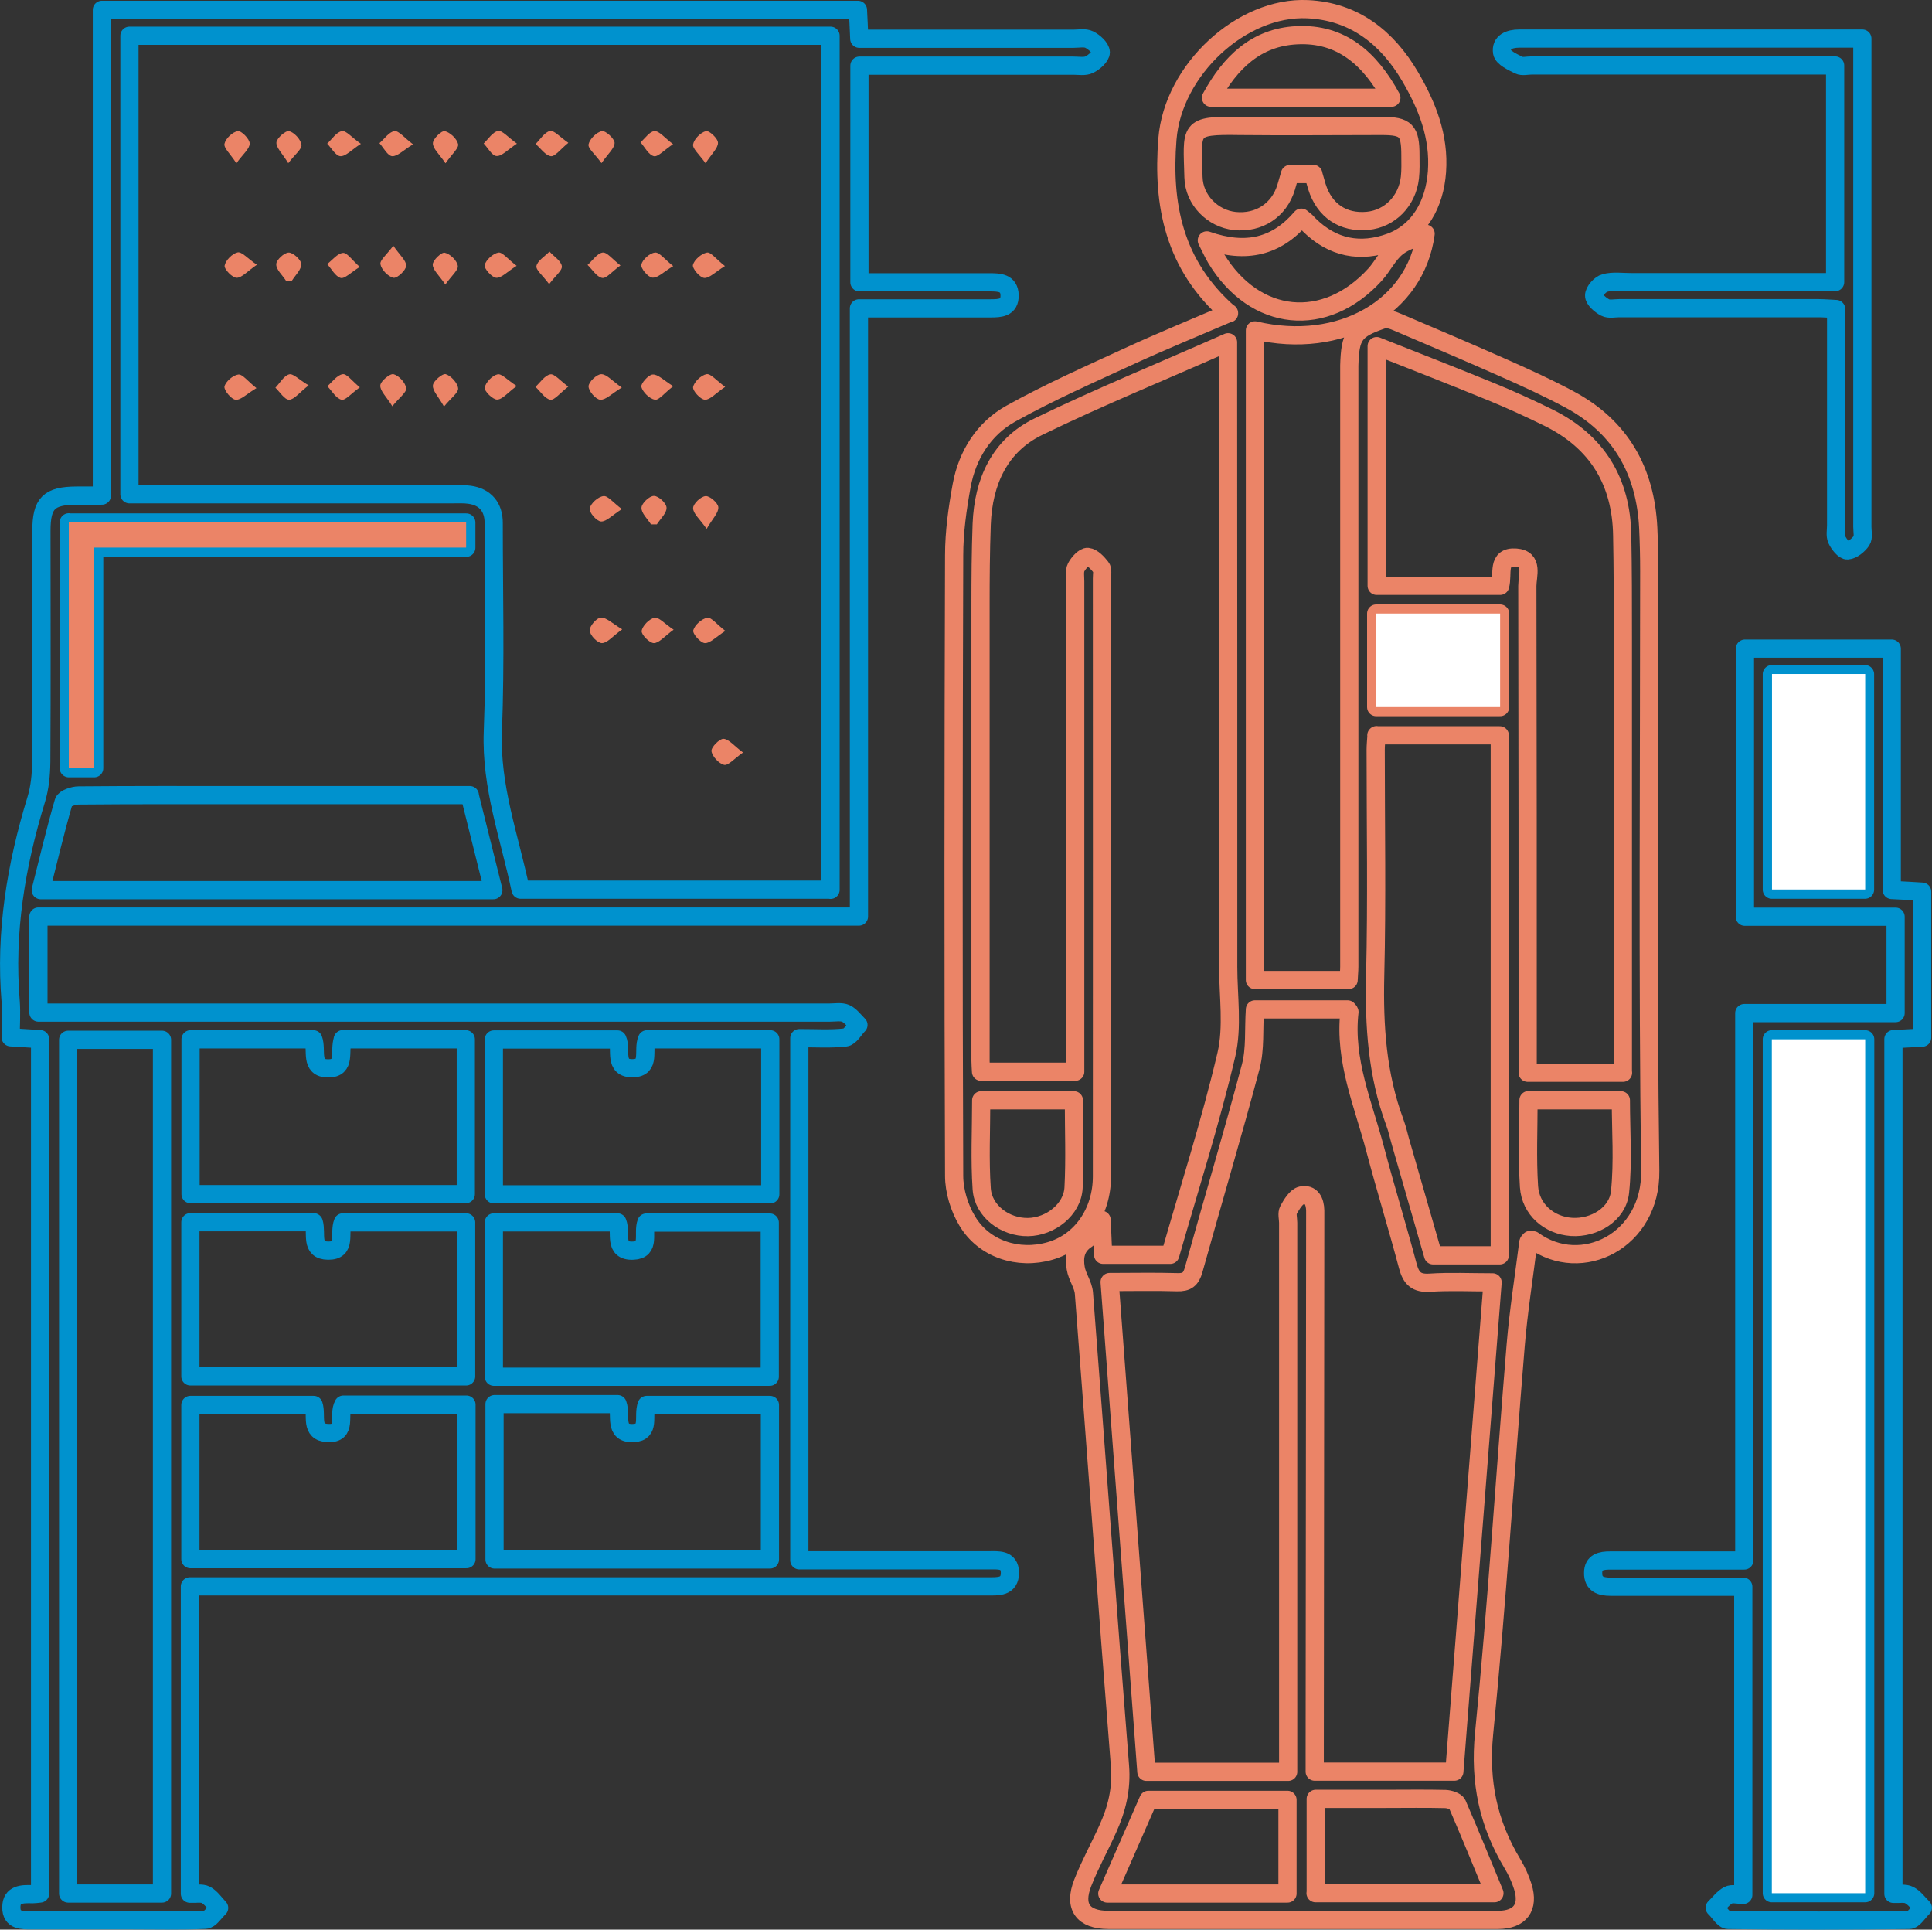 <?xml version="1.0" encoding="UTF-8"?>
<svg id="Layer_2" data-name="Layer 2" xmlns="http://www.w3.org/2000/svg" viewBox="0 0 115.68 115.52">
  <rect x="0" y="0" width="115.68" height="115.52" fill="#333333" stroke="none"/>
  <defs>
    <style>
      .cls-1 {
        fill: #fff;
      }

      .cls-2 {
        stroke: #0092ce;
      }

      .cls-2, .cls-3 {
        fill: none;
        stroke-linejoin: round;
        stroke-width: 1.09px;
      }

      .cls-4 {
        fill: #eb8467;
      }

      .cls-3 {
        stroke: #eb8467;
      }
    </style>
  </defs>
  <g id="Layer_1-2" data-name="Layer 1">
    <g>
      <path class="cls-2" d="m11.37,94.97v18.4c.35.02.71-.06.96.07.31.17.53.51.79.78-.27.25-.54.7-.82.71-1.5.07-3.01.03-4.51.03-1.95,0-3.9,0-5.85,0-.6,0-1.27.04-1.26-.78,0-.8.67-.8,1.27-.78.13,0,.25-.02.45-.04v-51.15c-.57-.04-1.12-.07-1.76-.11,0-.74.05-1.44,0-2.13-.35-4.15.32-8.16,1.53-12.11.22-.72.29-1.5.3-2.26.03-4.61.01-9.21.01-13.82,0-1.66.45-2.1,2.1-2.11.47,0,.95,0,1.52,0V.59h45.27c.03.52.05,1.05.08,1.73.35,0,.69,0,1.02,0,3.93,0,7.87,0,11.8,0,.32,0,.69-.08.95.05.3.15.68.49.69.76,0,.25-.39.59-.69.74-.26.13-.63.06-.95.06-3.87,0-7.74,0-11.61,0-.38,0-.75,0-1.2,0v12.97c.32,0,.65,0,.99,0,2.27,0,4.54,0,6.81,0,.57,0,1.17.02,1.19.77.02.77-.57.79-1.15.79-2.24,0-4.48,0-6.72,0-.35,0-.69,0-1.15,0v36.41H2.3v5.75c.37,0,.71,0,1.06,0,15.44,0,30.89,0,46.33,0,.32,0,.68-.07.95.05.3.14.51.45.76.69-.26.26-.5.72-.78.75-.88.1-1.78.04-2.76.04v31.26c.37,0,.71,0,1.05,0,3.42,0,6.85,0,10.27,0,.58,0,1.28-.09,1.29.74,0,.88-.72.82-1.34.82-15.48,0-30.97,0-46.45,0-.41,0-.82,0-1.3,0Zm38.36-41.7V2.14H7.75v27.45c.91,0,1.77,0,2.62,0,5.57,0,11.13,0,16.7,0,.35,0,.71-.02,1.05.03.94.13,1.45.75,1.44,1.7,0,4.16.11,8.32-.05,12.47-.13,3.31,1,6.33,1.66,9.47h18.56ZM4.08,113.36h5.62v-51.11h-5.62v51.11Zm14.7-29.25h-7.38v9.23h16.53v-9.25h-7.37c-.35.6.27,1.76-.94,1.7-1.08-.05-.63-1.06-.84-1.68Zm0-10.94h-7.38v9.23h16.51v-9.22h-7.38c-.26.64.25,1.7-.88,1.69-1.1-.01-.66-1.03-.86-1.69Zm1.75-10.96c-.25.71.22,1.75-.88,1.75-1.12,0-.65-1.1-.89-1.74h-7.35v9.27h16.48v-9.27h-7.37Zm9.05,9.29h16.54v-9.28h-7.38c-.28.64.25,1.7-.84,1.73-1.19.03-.66-1.14-.93-1.72h-7.4v9.27Zm.03,12.57v9.29h16.49v-9.25h-7.38c-.25.64.24,1.63-.78,1.68-1.22.07-.72-1.08-.96-1.73h-7.37Zm-.03-1.65h16.51v-9.23h-7.39c-.24.64.27,1.63-.78,1.68-1.22.06-.7-1.1-.95-1.69h-7.4v9.24Zm-1.45-34.82h-1.08c-4.19,0-8.37,0-12.56,0-3.26,0-6.52-.01-9.78.02-.31,0-.84.18-.9.39-.5,1.73-.92,3.49-1.37,5.28h27.1c-.48-1.91-.94-3.76-1.42-5.69ZM4.12,31.27v14.72h1.52v-13.2h22.28v-1.51H4.12Z"/>
      <path class="cls-3" d="m73.59,18.76c-3.31-2.89-4-6.52-3.69-10.43.33-4.16,4.45-7.96,8.39-7.78,2.8.13,4.77,1.7,6.14,4.03,1.02,1.74,1.76,3.58,1.61,5.7-.14,1.94-1.05,3.58-2.78,4.22-1.8.66-3.46.35-4.86-1.03-.07-.07-.13-.14-.2-.21-.07-.06-.14-.12-.28-.23-1.47,1.72-3.29,2.19-5.66,1.36.24.47.38.79.56,1.09,2.32,3.82,6.53,4.25,9.52.95.46-.51.77-1.19,1.3-1.62.49-.4,1.17-.57,1.72-.82-.58,4.38-5.08,7-10.22,5.79v38.89h5.61c.01-.3.04-.55.04-.79,0-11.84,0-23.67,0-35.51,0-.16,0-.32,0-.48.05-1.81.29-2.17,2.01-2.76.25-.08.61.04.88.16,2.14.91,4.28,1.82,6.4,2.76,1.31.58,2.62,1.18,3.89,1.86,3.07,1.64,4.55,4.28,4.72,7.7.04.86.06,1.73.06,2.59,0,11.96-.1,23.93.06,35.89.06,4.19-4.11,6.27-7.01,4.16-.04-.03-.12-.02-.18-.02-.04.05-.1.09-.11.14-.26,2.07-.59,4.13-.76,6.2-.64,7.74-1.12,15.5-1.89,23.23-.28,2.87.25,5.36,1.69,7.76.26.43.48.91.63,1.39.39,1.25-.17,1.98-1.48,1.99-3.55,0-7.1,0-10.65,0-4.22,0-8.45,0-12.67,0-1.54,0-2.11-.79-1.55-2.22.43-1.1,1.01-2.14,1.49-3.21.55-1.2.85-2.42.74-3.79-.75-9.43-1.43-18.87-2.16-28.31-.04-.5-.41-.98-.49-1.49-.11-.67-.02-1.3.67-1.74.32-.21.5-.64.88-1.15.04.79.06,1.42.09,2.09h4.02c1.14-3.98,2.41-7.94,3.36-11.98.39-1.67.11-3.5.11-5.26,0-12,0-23.99-.01-35.99,0-.37,0-.75,0-1.4-3.91,1.73-7.69,3.27-11.35,5.05-2.33,1.13-3.3,3.3-3.4,5.84-.06,1.63-.07,3.26-.07,4.89,0,9.08,0,18.17,0,27.25,0,.19.02.38.03.64h5.64c0-.87,0-1.73,0-2.58,0-8.92,0-17.85,0-26.77,0-.29-.06-.62.06-.85.14-.27.48-.64.69-.62.29.03.59.36.8.63.11.14.05.43.05.66,0,11.93.01,23.86,0,35.79,0,2.18-1.26,3.94-3.11,4.47-1.9.55-3.96-.11-4.96-1.8-.47-.78-.78-1.79-.78-2.7-.05-12.38-.04-24.76,0-37.14,0-1.4.2-2.81.45-4.18.34-1.84,1.33-3.41,2.95-4.31,2.33-1.3,4.79-2.38,7.22-3.5,1.88-.86,3.79-1.64,5.84-2.52Zm3.54,87.3c0-.51,0-.94,0-1.38,0-10.49,0-20.98,0-31.48,0-.26-.09-.56.02-.76.19-.34.46-.8.77-.87.59-.13.82.34.83.9,0,.16,0,.32,0,.48-.01,10.65-.02,21.3-.03,31.96,0,.37,0,.75,0,1.15h8.36c.77-9.79,1.53-19.52,2.29-29.29-1.34,0-2.56-.06-3.76.02-.8.05-1.11-.25-1.31-.98-.62-2.34-1.34-4.66-1.96-7.01-.71-2.7-1.87-5.32-1.54-8.22,0-.04-.07-.1-.11-.15h-5.55c-.08,1.2.03,2.36-.25,3.42-1.08,4.07-2.29,8.11-3.42,12.17-.16.57-.41.76-.99.74-1.33-.04-2.66-.01-4.04-.01.74,9.86,1.47,19.58,2.2,29.32h8.49Zm20.04-41.85c0-.5,0-.88,0-1.26,0-8.28,0-16.57,0-24.85,0-2.01,0-4.03-.04-6.04-.05-3.24-1.5-5.62-4.42-7.06-1.12-.55-2.25-1.07-3.4-1.54-2.27-.93-4.55-1.82-6.88-2.74v14.35h7.39c.2-.68-.23-1.78.95-1.69,1.07.08.68,1.08.68,1.7.02,9.31.02,18.62.02,27.92,0,.4,0,.81,0,1.22h5.71Zm-14.75-20.2c-.02.33-.05.61-.05.89,0,4.51.08,9.01-.03,13.52-.07,3,.12,5.92,1.17,8.75.17.45.26.92.4,1.38.63,2.2,1.27,4.41,1.9,6.6h3.99v-31.13h-7.39Zm-3.79-33.6c.08.27.15.52.22.76.45,1.44,1.57,2.19,3.04,2.05,1.33-.13,2.37-1.18,2.53-2.59.05-.44.03-.89.03-1.34,0-1.48-.26-1.75-1.71-1.75-2.84,0-5.68.03-8.52,0-3.11-.05-2.83.14-2.76,3.06.03,1.38,1.16,2.49,2.47,2.63,1.45.15,2.66-.64,3.08-2.02.08-.27.15-.53.23-.79h1.4Zm-1.54,102.95v-5.61h-8.33c-.85,1.93-1.65,3.76-2.46,5.61h10.79Zm1.68-.02h10.71c-.75-1.82-1.47-3.59-2.23-5.34-.08-.17-.46-.29-.7-.3-1.18-.03-2.37-.01-3.55-.01-1.4,0-2.79,0-4.22,0v5.65Zm3.63-71.01h7.42v-5.6h-7.42v5.6Zm9.12,23.53c0,1.75-.08,3.47.03,5.18.09,1.37,1.21,2.32,2.54,2.41,1.36.09,2.77-.75,2.91-2.09.19-1.81.05-3.65.05-5.49h-5.53Zm-27.22.01h-5.55c0,1.8-.09,3.56.03,5.3.09,1.34,1.4,2.31,2.77,2.29,1.35-.02,2.66-1.05,2.73-2.35.09-1.72.02-3.44.02-5.24Zm8.21-60.02h10.8c-1.28-2.35-3.01-3.88-5.67-3.74-2.42.12-3.97,1.62-5.13,3.74Z"/>
      <path class="cls-2" d="m104.48,54.88v-16.05h8.79v14.45c.65.03,1.2.06,1.82.1v8.74c-.54.03-1.09.06-1.72.09v51.17c.33.02.69-.06.94.07.32.16.55.5.82.76-.27.25-.54.73-.82.73-3.61.05-7.23.05-10.84,0-.27,0-.53-.48-.8-.73.27-.26.5-.58.81-.75.22-.12.56-.02.9-.02v-18.45c-1.22,0-2.43,0-3.63,0-1.44,0-2.88,0-4.32,0-.58,0-1.05-.15-1.04-.83,0-.65.49-.74,1.01-.74,2.27,0,4.54,0,6.81,0,.38,0,.75,0,1.23,0v-32.77h9.06v-5.77h-9.03Zm1.61,7.34v51.12h5.59v-51.12h-5.59Zm0-21.86v12.9h5.58v-12.9h-5.58Z"/>
      <path class="cls-2" d="m109.87,3.92c-.43,0-.8,0-1.18,0-5.66,0-11.33,0-16.99,0-.26,0-.55.08-.76-.02-.38-.19-.95-.45-1-.76-.1-.62.44-.83,1.02-.83,2.08,0,4.16,0,6.24,0,4.38,0,8.77,0,13.15,0,.35,0,.69,0,1.16,0,0,.42,0,.76,0,1.1,0,9.37,0,18.75,0,28.12,0,.29.08.64-.05.84-.19.27-.54.56-.84.58-.2.02-.51-.37-.64-.65-.11-.24-.04-.56-.04-.85,0-3.93,0-7.87,0-11.8,0-.35,0-.69,0-1.15-.41-.02-.75-.05-1.08-.05-3.97,0-7.93,0-11.9,0-.29,0-.62.08-.85-.04-.29-.15-.67-.48-.66-.72,0-.27.37-.68.65-.75.48-.13,1.01-.05,1.53-.05,3.71,0,7.42,0,11.13,0,.35,0,.7,0,1.12,0V3.92Z"/>
      <path class="cls-4" d="m4.12,31.27h23.79v1.51H5.64v13.2h-1.52v-14.72Z"/>
      <path class="cls-1" d="m82.4,42.33v-5.6h7.42v5.6h-7.42Z"/>
      <path class="cls-1" d="m106.09,62.22h5.59v51.12h-5.59v-51.12Z"/>
      <path class="cls-1" d="m106.1,40.35h5.58v12.9h-5.58v-12.9Z"/>
      <path class="cls-4" d="m44.49,45.05c-.53.37-.88.79-1.13.74-.31-.07-.71-.5-.76-.82-.03-.23.48-.75.72-.74.33.02.64.43,1.17.82Z"/>
      <path class="cls-4" d="m38.97,31.38c-.21-.33-.58-.67-.56-.99.01-.26.48-.71.75-.7.27,0,.75.44.75.71.01.32-.37.66-.58.99-.12,0-.24,0-.36,0Z"/>
      <path class="cls-4" d="m21.61,8.61c-.58.37-.91.76-1.23.74-.28-.02-.53-.48-.79-.75.29-.27.55-.69.88-.75.25-.05.58.37,1.14.76Z"/>
      <path class="cls-4" d="m24.73,8.64c-.58.35-.93.73-1.25.71-.27-.02-.51-.5-.76-.78.3-.26.58-.68.9-.72.26-.03.58.39,1.11.79Z"/>
      <path class="cls-4" d="m21.54,23.19c-.5.36-.86.79-1.09.74-.33-.08-.57-.52-.85-.81.3-.26.58-.67.92-.72.24-.04.56.41,1.03.79Z"/>
      <path class="cls-4" d="m23.49,24.32c-.35-.57-.73-.91-.72-1.24.01-.26.58-.73.79-.68.32.08.72.51.76.84.03.25-.42.57-.83,1.08Z"/>
      <path class="cls-4" d="m34.03,8.55c-.49.4-.81.84-1.05.8-.33-.05-.61-.47-.91-.73.28-.28.53-.7.86-.78.24-.05.58.35,1.1.71Z"/>
      <path class="cls-4" d="m37.23,23.2c-.61.37-.96.75-1.29.73-.27-.02-.7-.52-.7-.8,0-.26.49-.73.76-.73.33,0,.65.4,1.23.8Z"/>
      <path class="cls-4" d="m21.54,15.98c-.53.33-.9.72-1.14.66-.32-.09-.55-.54-.81-.83.31-.24.61-.64.95-.67.24-.02.54.43,1.01.85Z"/>
      <path class="cls-4" d="m40.34,37.69c-.56.41-.88.81-1.19.81-.26,0-.76-.51-.73-.73.05-.31.45-.72.77-.79.24-.06.59.35,1.15.72Z"/>
      <path class="cls-4" d="m34.03,23.14c-.5.39-.84.83-1.08.79-.33-.06-.59-.5-.89-.77.29-.27.56-.69.89-.75.24-.05.58.37,1.08.74Z"/>
      <path class="cls-4" d="m37.15,15.89c-.5.36-.84.79-1.09.75-.33-.06-.59-.5-.88-.78.3-.26.57-.69.9-.74.26-.04.59.4,1.07.77Z"/>
      <path class="cls-4" d="m32.88,17.01c-.37-.51-.81-.85-.76-1.09.07-.32.5-.57.78-.86.26.29.69.55.74.87.04.26-.39.58-.76,1.08Z"/>
      <path class="cls-4" d="m15.36,23.23c-.59.35-.94.73-1.25.7-.26-.02-.71-.57-.67-.79.07-.3.51-.68.83-.72.25-.03.56.4,1.08.81Z"/>
      <path class="cls-4" d="m18.48,23.07c-.56.43-.86.85-1.17.86-.27,0-.55-.46-.82-.72.27-.28.5-.71.82-.8.24-.07.59.32,1.17.66Z"/>
      <path class="cls-4" d="m26.58,24.33c-.33-.59-.69-.94-.66-1.26.02-.26.58-.73.77-.67.32.1.7.52.74.84.03.26-.41.57-.84,1.09Z"/>
      <path class="cls-4" d="m36.01,9.76c-.39-.54-.82-.88-.77-1.12.07-.32.48-.73.8-.79.22-.04.75.45.76.7,0,.32-.39.65-.78,1.21Z"/>
      <path class="cls-4" d="m15.38,15.85c-.57.39-.9.78-1.21.78-.26,0-.76-.52-.72-.73.06-.32.46-.72.78-.79.25-.05.59.36,1.15.74Z"/>
      <path class="cls-4" d="m43.42,23.16c-.57.38-.9.78-1.21.77-.27-.01-.75-.54-.71-.76.06-.31.48-.71.8-.77.25-.05.58.37,1.12.76Z"/>
      <path class="cls-4" d="m43.4,15.93c-.58.36-.93.73-1.23.71-.27-.02-.73-.57-.68-.78.08-.31.51-.68.84-.74.24-.04.55.4,1.08.81Z"/>
      <path class="cls-4" d="m17.12,16.8c-.21-.33-.59-.66-.58-.98,0-.26.48-.7.75-.7.26,0,.74.43.75.69.01.32-.35.66-.56.99-.12,0-.24,0-.36,0Z"/>
      <path class="cls-4" d="m43.43,37.77c-.57.37-.92.75-1.23.73-.27-.02-.75-.57-.69-.77.09-.32.51-.69.84-.75.24-.04.56.39,1.08.79Z"/>
      <path class="cls-4" d="m42.25,9.78c-.39-.55-.8-.89-.75-1.14.06-.32.45-.71.77-.79.19-.05.72.44.72.7,0,.32-.37.65-.75,1.23Z"/>
      <path class="cls-4" d="m37.23,30.48c-.58.37-.92.75-1.24.74-.26-.01-.73-.55-.68-.78.06-.31.5-.7.82-.74.26-.04.58.39,1.11.78Z"/>
      <path class="cls-4" d="m37.25,37.68c-.58.42-.89.82-1.21.82-.26,0-.71-.46-.73-.75-.02-.26.41-.76.66-.78.33-.02.67.34,1.28.7Z"/>
      <path class="cls-4" d="m23.55,14.71c.38.56.78.89.77,1.2-.01.27-.54.76-.76.72-.32-.07-.72-.48-.78-.81-.05-.24.38-.58.77-1.11Z"/>
      <path class="cls-4" d="m42.31,31.66c-.41-.59-.81-.91-.81-1.24,0-.26.46-.7.75-.72.25-.02.75.42.76.67.02.33-.34.67-.7,1.29Z"/>
      <path class="cls-4" d="m30.94,23.11c-.55.4-.86.81-1.18.81-.26,0-.77-.51-.74-.71.06-.32.45-.73.77-.8.24-.06.59.34,1.15.7Z"/>
      <path class="cls-4" d="m40.31,23.12c-.53.41-.86.85-1.1.81-.32-.06-.72-.45-.81-.77-.05-.18.42-.73.68-.74.32-.02.66.35,1.23.7Z"/>
      <path class="cls-4" d="m30.94,15.91c-.58.36-.91.74-1.23.72-.26-.02-.74-.56-.69-.76.08-.32.5-.69.82-.75.24-.04.56.39,1.09.79Z"/>
      <path class="cls-4" d="m26.67,17.04c-.38-.56-.76-.88-.76-1.2,0-.26.53-.76.72-.71.32.07.73.46.78.78.05.25-.37.59-.75,1.13Z"/>
      <path class="cls-4" d="m30.95,8.6c-.58.38-.9.76-1.22.74-.27-.01-.51-.48-.77-.75.28-.27.54-.69.86-.75.24-.05.58.36,1.12.75Z"/>
      <path class="cls-4" d="m26.67,9.77c-.38-.56-.76-.88-.75-1.2,0-.26.53-.77.71-.72.33.08.73.46.8.78.05.24-.37.59-.75,1.14Z"/>
      <path class="cls-4" d="m17.26,9.77c-.36-.59-.73-.93-.71-1.24.02-.26.56-.73.76-.68.31.08.7.5.74.82.04.25-.39.57-.79,1.1Z"/>
      <path class="cls-4" d="m14.15,9.77c-.36-.56-.76-.91-.71-1.16.07-.32.48-.71.8-.76.2-.04.71.47.71.74,0,.32-.4.63-.8,1.19Z"/>
      <path class="cls-4" d="m40.31,15.93c-.58.35-.93.72-1.25.69-.26-.02-.71-.56-.66-.78.07-.3.5-.69.82-.72.26-.03.57.4,1.09.81Z"/>
      <path class="cls-4" d="m40.3,8.63c-.54.36-.91.78-1.15.72-.32-.08-.54-.54-.8-.83.28-.24.55-.66.84-.67.29-.01.59.39,1.11.78Z"/>
    </g>
  </g>
</svg>